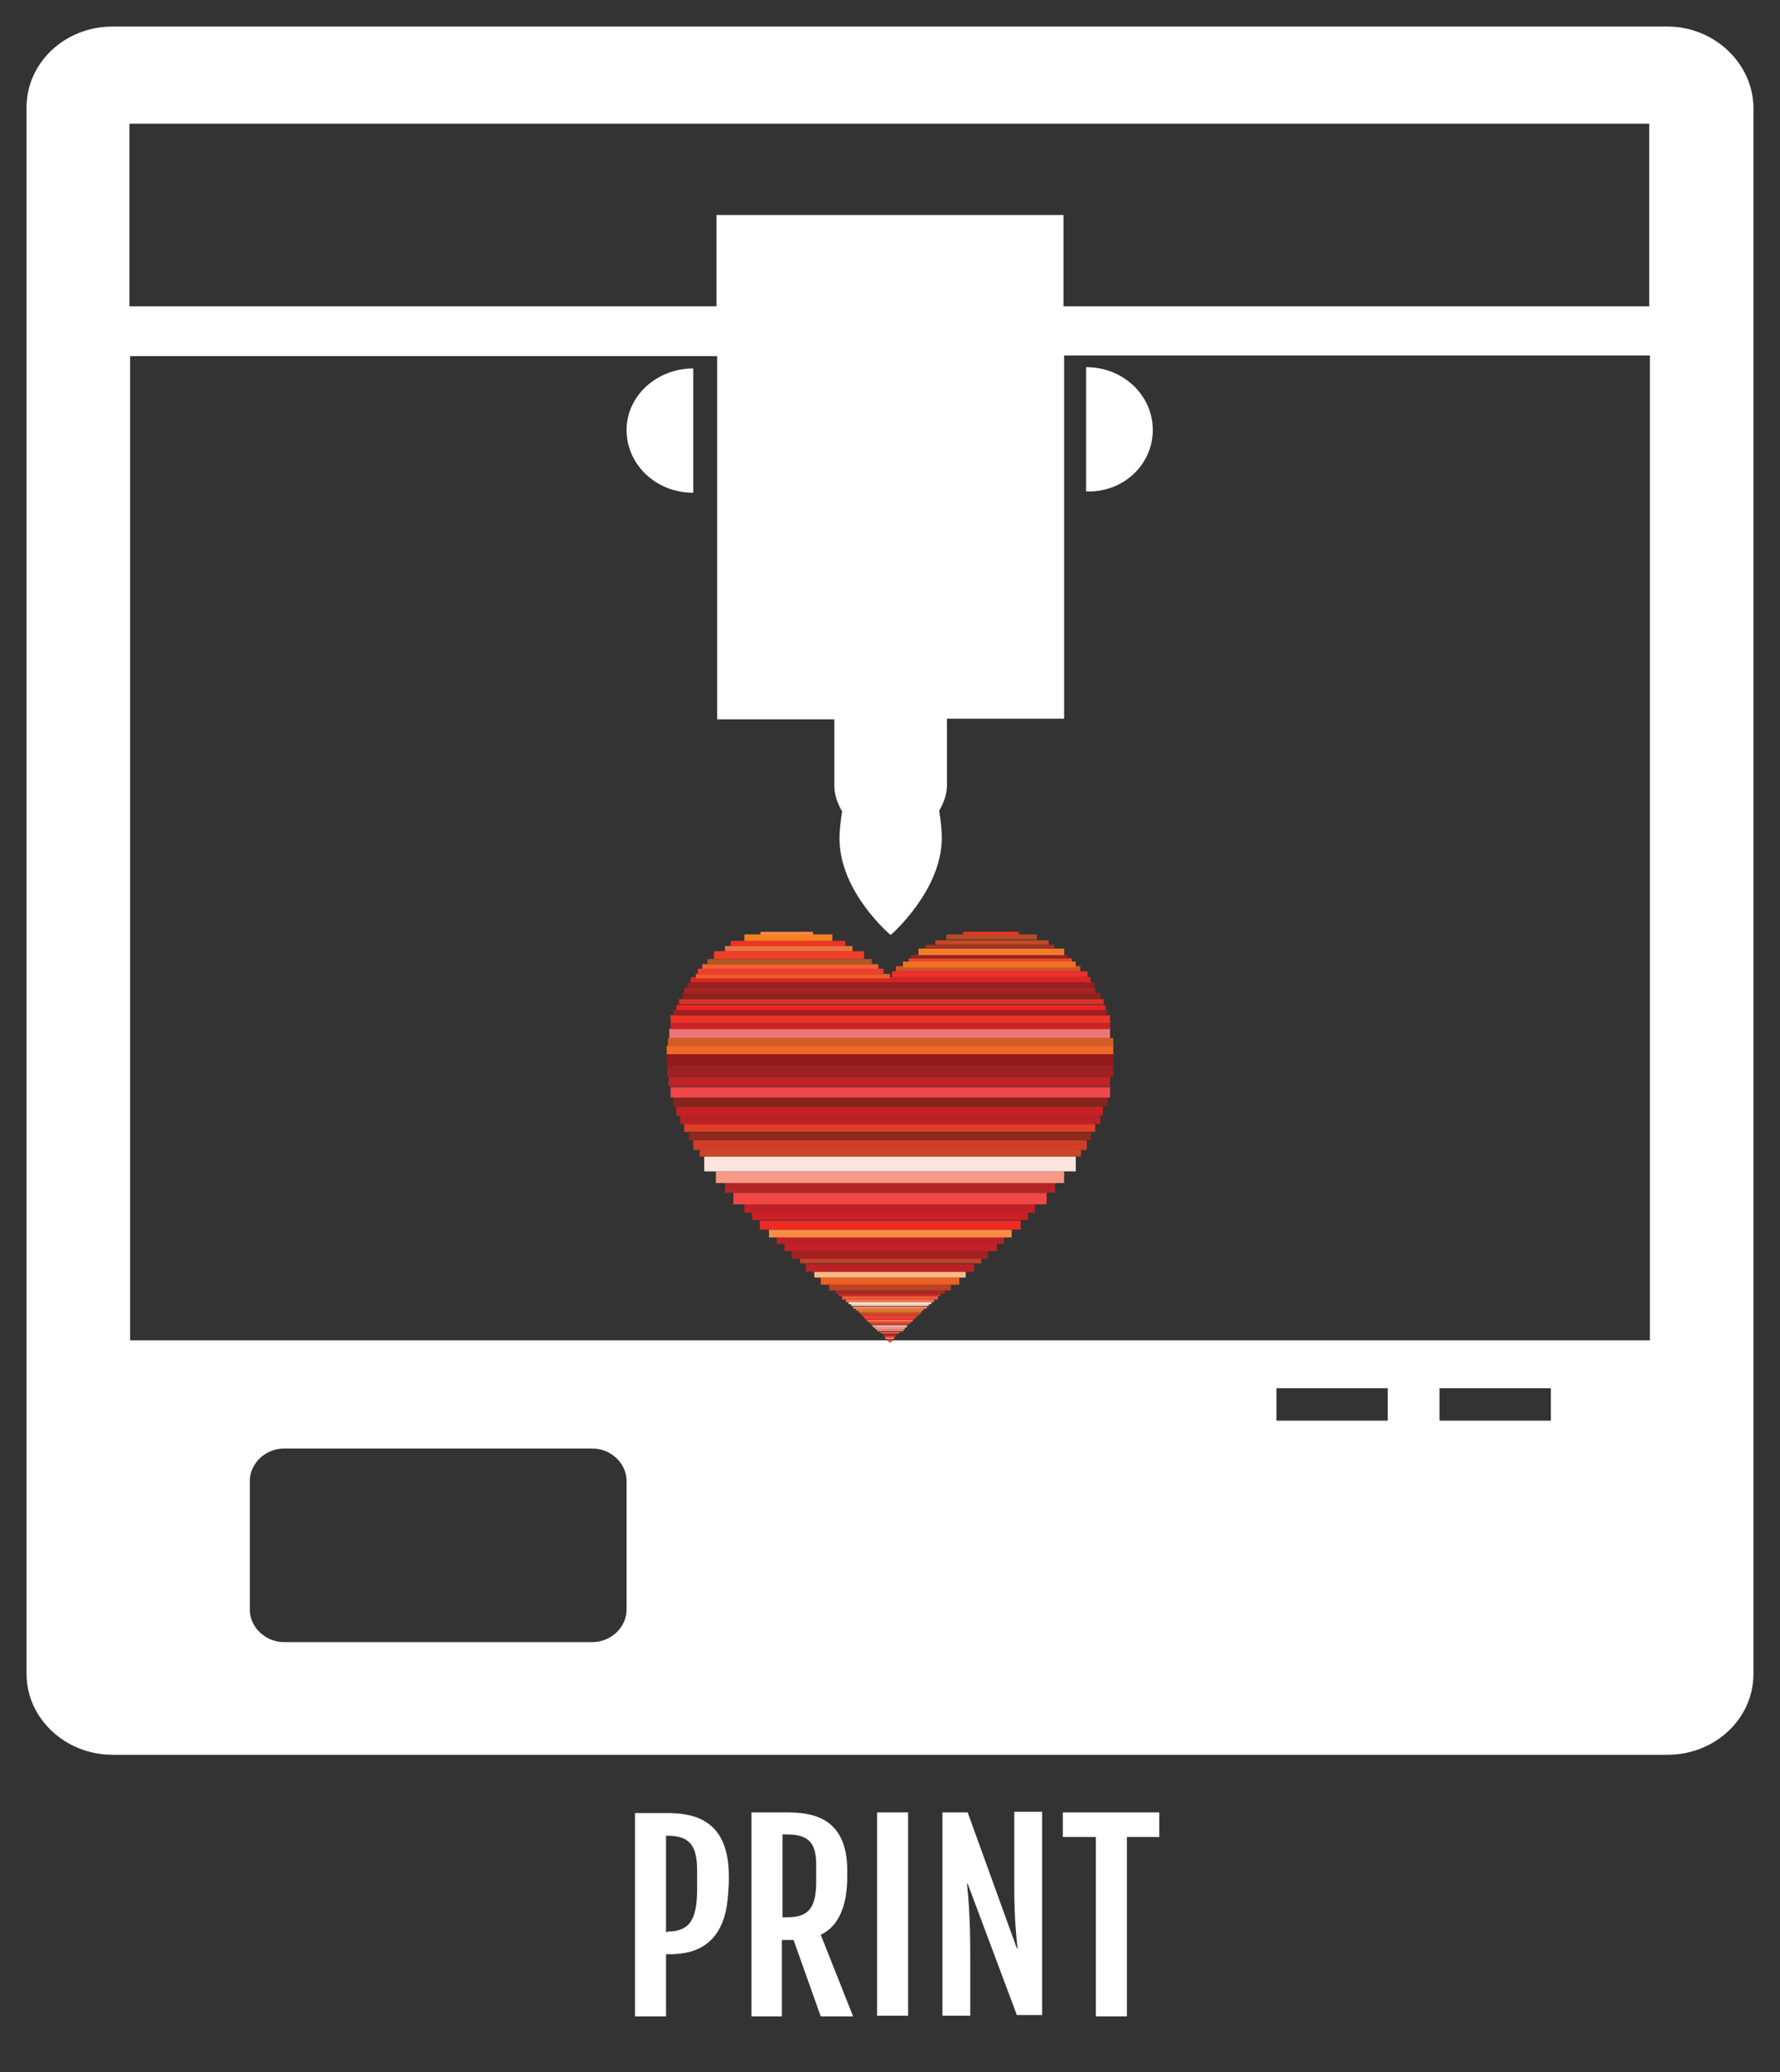 <?xml version="1.0" encoding="utf-8"?>
<!-- Generator: Adobe Illustrator 18.1.1, SVG Export Plug-In . SVG Version: 6.00 Build 0)  -->
<svg version="1.1" id="Printer" xmlns="http://www.w3.org/2000/svg" xmlns:xlink="http://www.w3.org/1999/xlink" x="0px" y="0px"
	 viewBox="-137.5 162.5 275 320" enable-background="new -137.5 162.5 275 320" xml:space="preserve">
<rect x="-137.5" y="162.5" width="275" height="320" fill="#333333" stroke="none"/>
<g id="Printer_1_">
	<g>
		<path fill="#FFFFFF" d="M-40.7,228.9c0,5.3,4.5,9.7,10.3,9.7v-19.2C-36.1,219.4-40.7,223.7-40.7,228.9z"/>
		<path fill="#FFFFFF" d="M40.6,228.9c0-5.3-4.5-9.7-10.3-9.7v19.2C36,238.6,40.6,234.3,40.6,228.9z"/>
		<path fill="#FFFFFF" d="M120.1,166.6h-240.2c-7.4,0-13.3,5.6-13.3,12.5V421c0,6.9,6,12.5,13.3,12.5h240.2
			c7.4,0,13.3-5.6,13.3-12.5V179.1C133.3,172.2,127.3,166.6,120.1,166.6z M-40.7,411.1c0,2.7-2.4,5-5.3,5h-47.6
			c-2.9,0-5.3-2.3-5.3-5v-19.9c0-2.7,2.4-5,5.3-5H-46c2.9,0,5.3,2.3,5.3,5V411.1z M76.9,381.9H59.7v-5h17.2
			C76.9,376.9,76.9,381.9,76.9,381.9z M102.1,381.9H84.9v-5h17.2C102.1,376.9,102.1,381.9,102.1,381.9z M117.4,369.5h-234.8V217.5
			h90.7v56.1h18.1v10.2c0,1.5,0.5,2.8,1.2,4c-0.2,1.4-0.4,2.7-0.4,4.2c0,8.3,7.9,14.9,7.9,14.9S8,300.1,8,291.9
			c0-1.5-0.2-2.9-0.4-4.2c0.7-1.2,1.2-2.5,1.2-4v-10.2h18.1v-56.1h90.5L117.4,369.5L117.4,369.5z M117.4,209.8H26.8v-14.1h-53.6
			v14.1h-90.7v-28.2h234.8V209.8z"/>
	</g>
</g>
<g id="Ouro_Heart">
	<rect x="-0.2" y="369.6" fill="#D31F26" width="0.4" height="0.2"/>
	<rect x="-0.4" y="369.4" fill="#EE4634" width="0.9" height="0.2"/>
	<rect x="-0.7" y="369" fill="#F79D78" width="1.3" height="0.3"/>
	<rect x="-0.8" y="368.8" fill="#EE3A35" width="1.6" height="0.3"/>
	<rect x="-1" y="368.6" fill="#CB2027" width="2" height="0.2"/>
	<rect x="-1.2" y="368.4" fill="#EE3B24" width="2.5" height="0.1"/>
	<rect x="-1.4" y="368.3" fill="#F26F4F" width="2.8" height="0.1"/>
	<rect x="-1.6" y="368.2" fill="#F06144" width="3.2" height="0.1"/>
	<rect x="-1.8" y="368" fill="#F05949" width="3.6" height="0.1"/>
	<rect x="-2" y="367.8" fill="#F27C74" width="4.1" height="0.3"/>
	<rect x="-2.3" y="367.5" fill="#F69A7D" width="4.6" height="0.3"/>
	<rect x="-2.6" y="367.2" fill="#F9BDB4" width="5.2" height="0.3"/>
	<rect x="-2.8" y="367.1" fill="#F3847A" width="5.5" height="0.2"/>
	<rect x="-2.9" y="366.9" fill="#F16822" width="5.8" height="0.1"/>
	<rect x="-3.2" y="366.6" fill="#EE4023" width="6.4" height="0.3"/>
	<rect x="-3.5" y="366.3" fill="#F58E6E" width="7" height="0.3"/>
	<rect x="-3.8" y="366.1" fill="#ED3024" width="7.5" height="0.3"/>
	<rect x="-4" y="365.8" fill="#EE4748" width="8" height="0.3"/>
	<rect x="-4.3" y="365.5" fill="#EE3824" width="8.7" height="0.3"/>
	<rect x="-4.6" y="365.2" fill="#D44D27" width="9.3" height="0.3"/>
	<rect x="-4.9" y="364.9" fill="#D67527" width="9.8" height="0.3"/>
	<rect x="-5.3" y="364.6" fill="#F37639" width="10.5" height="0.3"/>
	<rect x="-5.7" y="364.3" fill="#F48B76" width="11.4" height="0.3"/>
	<rect x="-6" y="363.9" fill="#FBCAAA" width="12" height="0.3"/>
	<rect x="-6.4" y="363.6" fill="#FFEADB" width="12.8" height="0.3"/>
	<rect x="-6.8" y="363.2" fill="#F27652" width="13.6" height="0.4"/>
	<rect x="-7.4" y="362.7" fill="#F05A36" width="14.8" height="0.5"/>
	<rect x="-7.9" y="362.3" fill="#DE2426" width="15.7" height="0.4"/>
	<rect x="-8.4" y="361.8" fill="#9B2E20" width="16.9" height="0.5"/>
	<rect x="-9.4" y="360.9" fill="#BE4127" width="18.8" height="0.9"/>
	<rect x="-10.7" y="359.8" fill="#F05F22" width="21.4" height="1.1"/>
	<rect x="-11.7" y="358.9" fill="#FABA86" width="23.4" height="0.9"/>
	<rect x="-13" y="357.7" fill="#BC2025" width="26" height="1.2"/>
	<rect x="-13.9" y="356.8" fill="#C43F27" width="28" height="0.8"/>
	<rect x="-15.2" y="355.7" fill="#A42122" width="30.3" height="1.2"/>
	<rect x="-16.3" y="354.6" fill="#C52026" width="32.8" height="1.1"/>
	<rect x="-17.5" y="353.5" fill="#BC2025" width="35.1" height="1.1"/>
	<rect x="-18.7" y="352.4" fill="#F68D42" width="37.5" height="1.2"/>
	<rect x="-20.1" y="351" fill="#ED2A24" width="40.3" height="1.4"/>
	<rect x="-21.3" y="349.7" fill="#CC2027" width="42.6" height="1.2"/>
	<rect x="-22.5" y="348.5" fill="#BE2026" width="44.9" height="1.3"/>
	<rect x="-24.2" y="346.7" fill="#EE4744" width="48.4" height="1.8"/>
	<rect x="-25.5" y="345.2" fill="#B42625" width="51" height="1.5"/>
	<rect x="-26.9" y="343.4" fill="#F69986" width="53.8" height="1.8"/>
	<rect x="-28.7" y="341.1" fill="#FCE4DE" width="57.4" height="2.3"/>
	<rect x="-29.4" y="340" fill="#CB4627" width="58.9" height="1.1"/>
	<rect x="-30.4" y="338.6" fill="#CF3D27" width="60.8" height="1.5"/>
	<rect x="-31.1" y="337.4" fill="#90281D" width="62.2" height="1.2"/>
	<rect x="-31.8" y="336.1" fill="#DF3D26" width="63.5" height="1.2"/>
	<rect x="-32.4" y="334.8" fill="#BC2025" width="64.9" height="1.3"/>
	<rect x="-33" y="333.4" fill="#C52026" width="65.9" height="1.4"/>
	<rect x="-33.5" y="332" fill="#85241A" width="67.1" height="1.4"/>
	<rect x="-33.9" y="330.4" fill="#EF484A" width="67.9" height="1.6"/>
	<rect x="-34.2" y="328.8" fill="#BE2326" width="68.2" height="1.5"/>
	<rect x="-34.4" y="327" fill="#9B2220" width="68.9" height="1.8"/>
	<rect x="-34.5" y="325.3" fill="#951A1D" width="69" height="1.7"/>
	<rect x="-34.5" y="324" fill="#F16928" width="69" height="1.3"/>
	<rect x="-34.3" y="322.8" fill="#D45D27" width="68.8" height="1.2"/>
	<rect x="-34.1" y="321.4" fill="#F27375" width="68.1" height="1.4"/>
	<rect x="-33.9" y="320.5" fill="#CE2227" width="67.9" height="0.9"/>
	<rect x="-33.9" y="319.3" fill="#ED3424" width="67.9" height="1.2"/>
	<rect x="-33.5" y="318.5" fill="#9F1D20" width="67" height="0.8"/>
	<rect x="-33" y="317.7" fill="#EC2224" width="66.3" height="0.8"/>
	<rect x="-32.6" y="316.8" fill="#D33427" width="65.6" height="0.8"/>
	<rect x="-32.1" y="315.8" fill="#8D231C" width="64.6" height="1"/>
	<rect x="-31.8" y="315" fill="#A82323" width="63.5" height="0.9"/>
	<rect x="-31.3" y="314.2" fill="#981F1F" width="62.9" height="0.8"/>
	<rect x="-30.8" y="313.4" fill="#D82526" width="61.8" height="0.8"/>
	<rect x="-30" y="312.9" fill="#F05B22" width="30" height="0.7"/>
	<rect x="-29.7" y="312.1" fill="#EE3D36" width="28.7" height="0.8"/>
	<rect x="-29" y="311.4" fill="#F1632E" width="27.2" height="0.7"/>
	<rect x="-28.2" y="310.6" fill="#B05726" width="25.4" height="0.8"/>
	<rect x="-27.2" y="309.4" fill="#EE3F27" width="23.2" height="1.2"/>
	<rect x="-25.5" y="308.6" fill="#F2713F" width="19.7" height="0.8"/>
	<rect x="-24.6" y="307.8" fill="#ED3426" width="17.7" height="0.8"/>
	<rect x="-22.5" y="306.8" fill="#F48020" width="13.6" height="1"/>
	<rect x="-20" y="306.4" fill="#F58848" width="8.1" height="0.5"/>
	<rect x="0.3" y="312.5" fill="#ED302F" width="30.2" height="0.9"/>
	<rect x="0.9" y="311.7" fill="#D35327" width="28.5" height="0.8"/>
	<rect x="2" y="311" fill="#F27124" width="26.7" height="0.9"/>
	<rect x="2.9" y="310.5" fill="#EE4623" width="25.2" height="0.5"/>
	<rect x="3.3" y="310" fill="#A91E22" width="24.1" height="0.4"/>
	<rect x="4.4" y="309" fill="#F37C2A" width="22.5" height="1"/>
	<rect x="5.5" y="308.4" fill="#9F3321" width="19.9" height="0.6"/>
	<rect x="7" y="307.7" fill="#C44727" width="17.5" height="0.7"/>
	<rect x="8.7" y="306.8" fill="#B44B26" width="14" height="0.8"/>
	<rect x="11.3" y="306.4" fill="#ED3224" width="8.6" height="0.5"/>
</g>
<g>
	<path fill="#FFFFFF" d="M-25.4,457.8c-1.4,5.8-5.7,6.5-8.7,6.5h-0.5v9.6h-4.8v-31.4h4.8c3.6,0,9.7,0.5,9.7,9.7v1.1
		C-25,455.1-25.1,456.6-25.4,457.8 M-34.4,460.8c3.5,0,4.6-1.9,4.6-6.6v-2.8c0-3.7-1-5.4-4.6-5.4h-0.2v14.9H-34.4z"/>
	<path fill="#FFFFFF" d="M-21.3,442.4h5.2c3.6,0,9.5,0.4,9.5,9v0.8c0,4.8-1.4,7.8-4.1,9.1l5,12.6h-5l-4.2-11.8h-1.8v11.8h-4.7V442.4
		z M-15.9,458.6c3.3,0,4.5-1.4,4.5-5.6v-2.5c0-3.2-1-4.7-4.5-4.7h-0.7v12.8H-15.9z"/>
	<path fill="#FFFFFF" d="M-2,442.4h4.8v31.4H-2V442.4z"/>
	<path fill="#FFFFFF" d="M8.1,442.4H12l7.6,21h0.1c-0.2-2-0.5-4.7-0.5-9.6v-11.5h4.3v31.4h-3.9L12,453.4h-0.1
		c0.2,2.2,0.5,4.9,0.5,11.2v9.2H8.1V442.4z"/>
	<path fill="#FFFFFF" d="M31.8,446.2h-5.1v-3.8h14.9v3.8h-5v27.7h-4.8V446.2z"/>
</g>
</svg>
